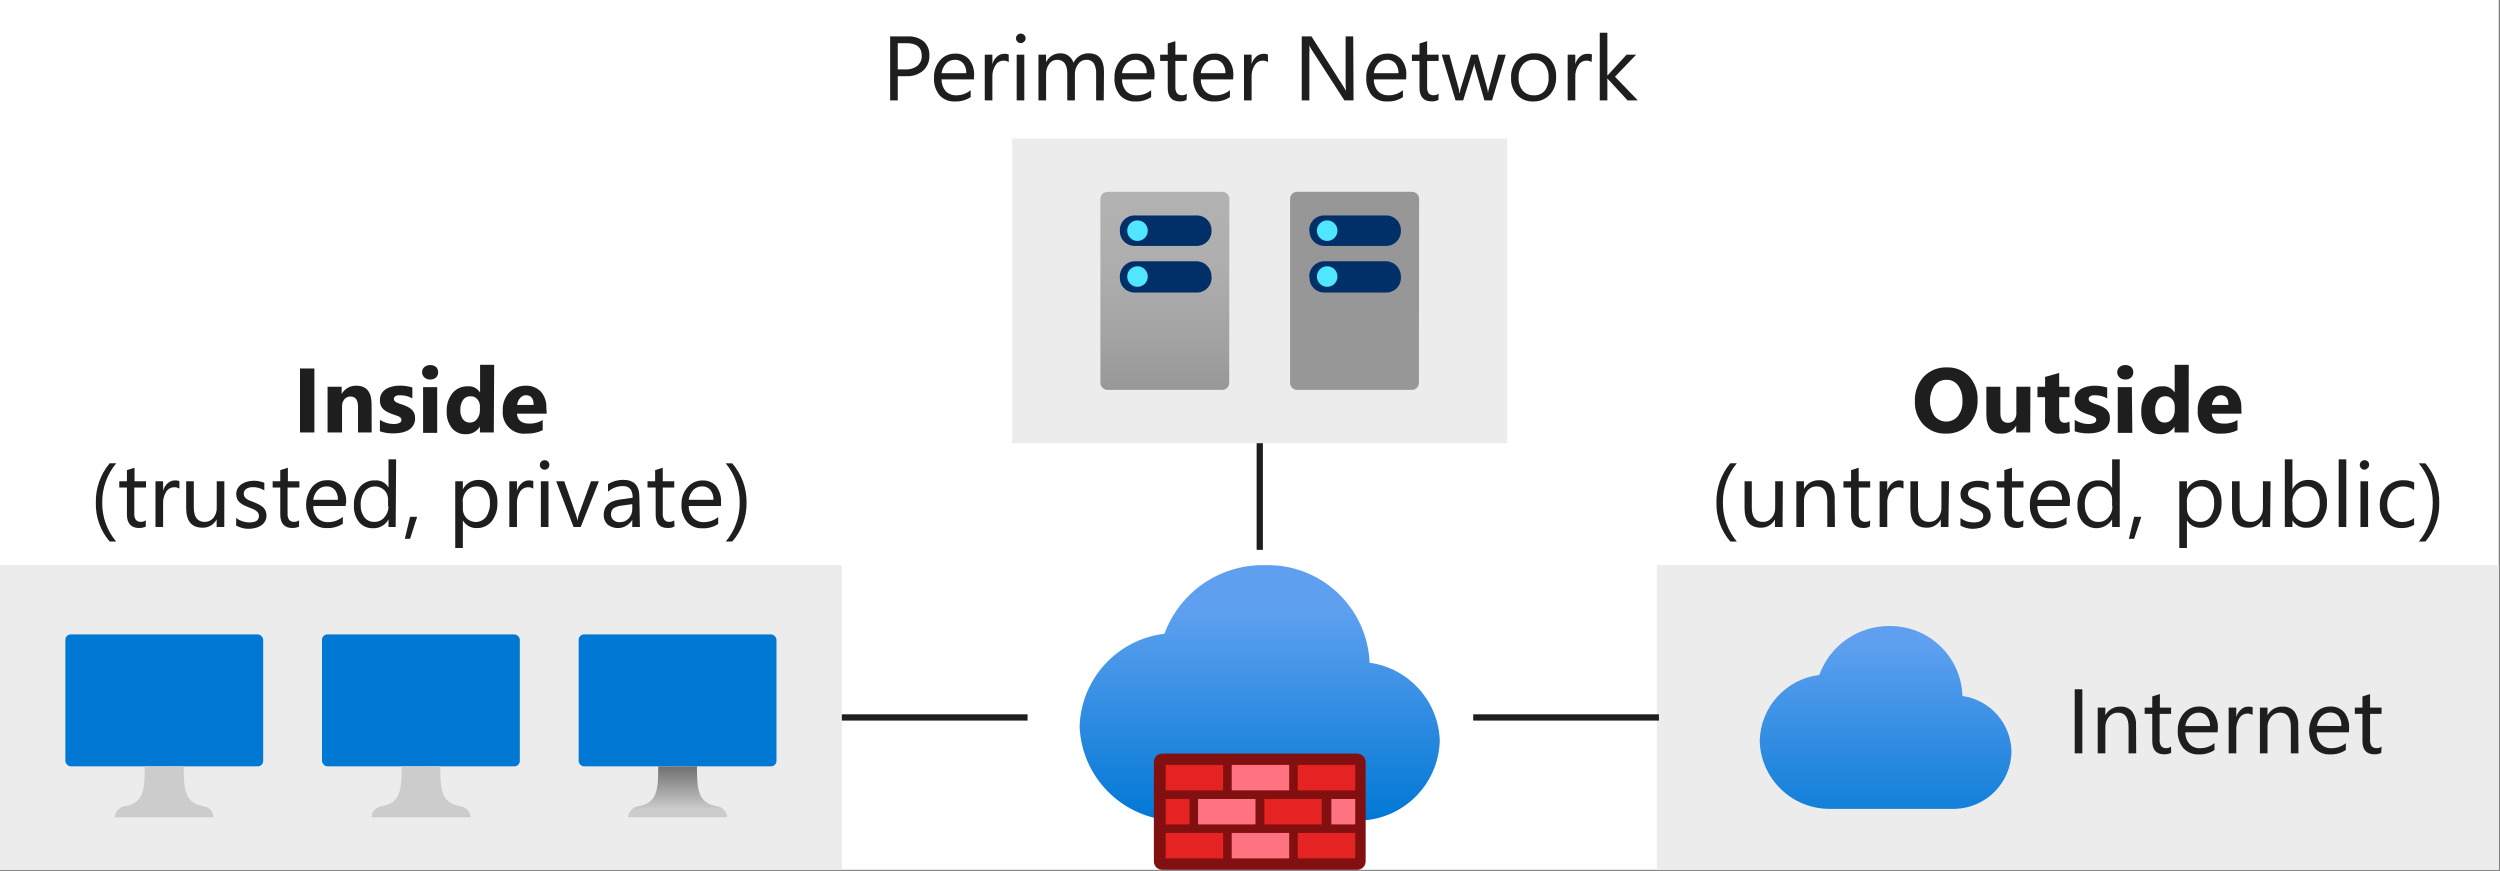 <?xml version="1.0" encoding="UTF-8"?>
<svg width="399px" height="139px" viewBox="0 0 399 139" version="1.1" xmlns="http://www.w3.org/2000/svg" xmlns:xlink="http://www.w3.org/1999/xlink">
    <rect x="0" y="0" width="399" height="139" fill="#808080" stroke="none"/>
    <!-- Generator: Sketch 51.2 (57519) - http://www.bohemiancoding.com/sketch -->
    <title>4-network-security-zones</title>
    <desc>Created with Sketch.</desc>
    <defs>
        <linearGradient x1="50.021%" y1="100.007%" x2="50.021%" y2="-0.01%" id="linearGradient-1">
            <stop stop-color="#0078D4" offset="0%"></stop>
            <stop stop-color="#5EA0EF" offset="82%"></stop>
        </linearGradient>
        <linearGradient x1="49.981%" y1="2589.376%" x2="49.981%" y2="2689.319%" id="linearGradient-2">
            <stop stop-color="#0078D4" offset="0%"></stop>
            <stop stop-color="#5EA0EF" offset="82%"></stop>
        </linearGradient>
        <linearGradient x1="50%" y1="100.15%" x2="50%" y2="2.12737346e-13%" id="linearGradient-3">
            <stop stop-color="#CCCCCC" offset="15%"></stop>
            <stop stop-color="#707070" offset="100%"></stop>
        </linearGradient>
        <linearGradient x1="49.923%" y1="6354.341%" x2="49.923%" y2="6454.491%" id="linearGradient-4">
            <stop stop-color="#CCCCCC" offset="15%"></stop>
            <stop stop-color="#707070" offset="100%"></stop>
        </linearGradient>
        <linearGradient x1="50.019%" y1="2589.376%" x2="50.019%" y2="2689.319%" id="linearGradient-5">
            <stop stop-color="#0078D4" offset="0%"></stop>
            <stop stop-color="#5EA0EF" offset="82%"></stop>
        </linearGradient>
        <linearGradient x1="50.231%" y1="6354.341%" x2="50.231%" y2="6454.491%" id="linearGradient-6">
            <stop stop-color="#CCCCCC" offset="15%"></stop>
            <stop stop-color="#707070" offset="100%"></stop>
        </linearGradient>
        <linearGradient x1="50.03%" y1="0.008%" x2="50.03%" y2="99.992%" id="linearGradient-7">
            <stop stop-color="#B3B2B3" offset="0%"></stop>
            <stop stop-color="#AFAEAF" offset="38%"></stop>
            <stop stop-color="#A2A2A2" offset="76%"></stop>
            <stop stop-color="#979797" offset="100%"></stop>
        </linearGradient>
        <linearGradient x1="50%" y1="2238.002%" x2="50%" y2="2138.023%" id="linearGradient-8">
            <stop stop-color="#B3B2B3" offset="0%"></stop>
            <stop stop-color="#AFAEAF" offset="38%"></stop>
            <stop stop-color="#A2A2A2" offset="76%"></stop>
            <stop stop-color="#979797" offset="100%"></stop>
        </linearGradient>
        <linearGradient x1="50.045%" y1="-15.745%" x2="50.045%" y2="121.785%" id="linearGradient-9">
            <stop stop-color="#5EA0EF" offset="18%"></stop>
            <stop stop-color="#0078D4" offset="100%"></stop>
        </linearGradient>
    </defs>
    <g id="Page-1" stroke="none" stroke-width="1" fill="none" fill-rule="evenodd">
        <g id="4-network-security-zones">
            <g id="Shapes">
                <rect id="Rectangle-path" fill="#FFFFFF" fill-rule="nonzero" x="0" y="0" width="398.796" height="138.821"></rect>
                <g id="Group" transform="translate(160.486, 21.884)" fill-rule="nonzero">
                    <rect id="Rectangle-path" fill="#FFFFFF" x="1.058" y="0.219" width="79.027" height="48.632"></rect>
                    <rect id="Rectangle-path" fill="#3C3C41" opacity="0.1" x="1.058" y="0.219" width="79.027" height="48.632"></rect>
                </g>
                <g id="Group" transform="translate(171.429, 89.97)" fill-rule="nonzero">
                    <path d="M58.359,28.207 C58.14,21.9 53.413,16.665 47.161,15.805 C46.786,6.896 39.308,-0.05 30.395,0.231 C23.282,0.102 16.869,4.494 14.419,11.173 C6.861,12.084 1.103,18.384 0.875,25.994 C1.231,34.577 8.435,41.271 17.021,40.997 L44.657,40.997 C44.891,41.009 45.127,41.009 45.362,40.997 C52.436,40.94 58.188,35.279 58.359,28.207 Z" id="Shape" fill="url(#linearGradient-1)"></path>
                    <path d="M46.529,31.611 C46.503,30.885 45.906,30.31 45.179,30.31 L14.067,30.31 C13.34,30.303 12.743,30.884 12.729,31.611 L12.729,47.538 C12.743,48.267 13.338,48.851 14.067,48.851 L45.179,48.851 C45.911,48.851 46.509,48.269 46.529,47.538 L46.529,31.611 Z" id="Shape" fill="#821010"></path>
                    <rect id="Rectangle-path" fill="#E62323" x="14.614" y="32.109" width="9.167" height="4.061"></rect>
                    <rect id="Rectangle-path" fill="#FF7381" x="25.155" y="32.109" width="9.167" height="4.061"></rect>
                    <rect id="Rectangle-path" fill="#E62323" x="35.696" y="32.109" width="9.167" height="4.061"></rect>
                    <rect id="Rectangle-path" fill="#E62323" x="14.614" y="37.544" width="3.805" height="4.061"></rect>
                    <rect id="Rectangle-path" fill="#FF7381" x="41.058" y="37.544" width="3.805" height="4.061"></rect>
                    <rect id="Rectangle-path" fill="#FF7381" x="19.781" y="37.544" width="9.167" height="4.061"></rect>
                    <rect id="Rectangle-path" fill="#E62323" x="30.359" y="37.544" width="9.167" height="4.061"></rect>
                    <rect id="Rectangle-path" fill="#E62323" x="14.614" y="42.967" width="9.167" height="4.061"></rect>
                    <rect id="Rectangle-path" fill="#FF7381" x="25.155" y="42.967" width="9.167" height="4.061"></rect>
                    <rect id="Rectangle-path" fill="#E62323" x="35.696" y="42.967" width="9.167" height="4.061"></rect>
                </g>
                <g id="Group" transform="translate(0, 89.97)" fill-rule="nonzero">
                    <rect id="Rectangle-path" fill="#FFFFFF" x="0" y="0.219" width="134.359" height="48.632"></rect>
                    <rect id="Rectangle-path" fill="#3C3C41" opacity="0.1" x="0" y="0.219" width="134.359" height="48.632"></rect>
                </g>
                <g id="Group" transform="translate(9.726, 100.912)" fill-rule="nonzero">
                    <g transform="translate(81.459, 0)">
                        <rect id="Rectangle-path" fill="url(#linearGradient-2)" x="1.167" y="0.34" width="31.574" height="21.058" rx="0.87"></rect>
                        <path d="M23.295,27.769 C20.17,27.283 20.049,25.021 20.049,21.398 L13.872,21.398 C13.872,25.046 13.751,27.283 10.626,27.769 C9.759,27.915 9.108,28.642 9.058,29.52 L24.863,29.52 C24.813,28.642 24.162,27.915 23.295,27.769 Z" id="Shape" fill="url(#linearGradient-3)"></path>
                    </g>
                    <g transform="translate(41.337, 0)">
                        <rect id="Rectangle-path" fill="url(#linearGradient-2)" x="0.328" y="0.34" width="31.574" height="21.058" rx="0.87"></rect>
                        <path d="M22.456,27.769 C19.331,27.283 19.21,25.021 19.21,21.398 L13.033,21.398 C13.033,25.046 12.924,27.283 9.787,27.769 C8.922,27.916 8.276,28.644 8.231,29.52 L24.036,29.52 C23.985,28.638 23.328,27.91 22.456,27.769 Z" id="Shape" fill="url(#linearGradient-4)"></path>
                    </g>
                    <g>
                        <rect id="Rectangle-path" fill="url(#linearGradient-5)" x="0.705" y="0.34" width="31.574" height="21.058" rx="0.87"></rect>
                        <path d="M22.833,27.769 C19.708,27.283 19.599,25.021 19.599,21.398 L13.374,21.398 C13.374,25.046 13.264,27.283 10.14,27.769 C9.27,27.911 8.617,28.64 8.571,29.52 L24.377,29.52 C24.334,28.647 23.693,27.921 22.833,27.769 Z" id="Shape" fill="url(#linearGradient-6)"></path>
                    </g>
                </g>
                <g id="Group" transform="translate(263.83, 89.97)" fill-rule="nonzero">
                    <rect id="Rectangle-path" fill="#FFFFFF" x="0.608" y="0.219" width="134.359" height="48.632"></rect>
                    <rect id="Rectangle-path" fill="#3C3C41" opacity="0.1" x="0.608" y="0.219" width="134.359" height="48.632"></rect>
                </g>
                <g id="Group" transform="translate(175.076, 30.395)" fill-rule="nonzero">
                    <g>
                        <path d="M21.106,30.76 C21.088,31.063 20.949,31.347 20.721,31.547 C20.493,31.748 20.194,31.85 19.891,31.83 L1.763,31.83 C1.46,31.85 1.161,31.748 0.933,31.547 C0.705,31.347 0.566,31.063 0.547,30.76 L0.547,1.289 C0.566,0.985 0.705,0.702 0.933,0.501 C1.161,0.3 1.46,0.199 1.763,0.219 L19.915,0.219 C20.218,0.199 20.517,0.3 20.745,0.501 C20.973,0.702 21.112,0.985 21.131,1.289 L21.106,30.76 Z" id="Shape" fill="url(#linearGradient-7)"></path>
                        <path d="M3.647,13.739 C3.641,12.485 4.589,11.432 5.836,11.307 L16.085,11.307 C17.337,11.426 18.291,12.481 18.286,13.739 C18.405,15.027 17.459,16.17 16.17,16.292 L5.836,16.292 C4.565,16.213 3.592,15.132 3.647,13.86 L3.647,13.739 Z" id="Shape" fill="#003067"></path>
                        <path d="M3.647,6.419 C3.599,5.15 4.568,4.072 5.836,3.988 L16.085,3.988 C17.357,4.066 18.334,5.146 18.286,6.419 C18.328,7.691 17.354,8.767 16.085,8.851 L5.836,8.851 C4.568,8.766 3.599,7.689 3.647,6.419 Z" id="Shape" fill="#003067"></path>
                        <circle id="Oval" fill="#50E6FF" cx="6.468" cy="6.419" r="1.641"></circle>
                        <circle id="Oval" fill="#50E6FF" cx="6.468" cy="13.739" r="1.641"></circle>
                    </g>
                    <g transform="translate(30.395, 0)">
                        <path d="M20.985,30.76 C20.969,31.064 20.831,31.35 20.603,31.551 C20.374,31.753 20.073,31.853 19.769,31.83 L1.641,31.83 C1.337,31.853 1.037,31.753 0.808,31.551 C0.579,31.35 0.441,31.064 0.426,30.76 L0.426,1.289 C0.441,0.984 0.579,0.699 0.808,0.497 C1.037,0.296 1.337,0.195 1.641,0.219 L19.805,0.219 C20.11,0.195 20.41,0.296 20.639,0.497 C20.868,0.699 21.006,0.984 21.021,1.289 L20.985,30.76 Z" id="Shape" fill="url(#linearGradient-8)"></path>
                        <path d="M3.477,13.739 C3.472,12.481 4.426,11.426 5.678,11.307 L15.927,11.307 C17.174,11.432 18.122,12.485 18.116,13.739 C18.235,15.027 17.289,16.17 16,16.292 L5.714,16.292 C4.444,16.213 3.47,15.132 3.526,13.86 L3.477,13.739 Z" id="Shape" fill="#003067"></path>
                        <path d="M3.477,6.419 C3.435,5.148 4.409,4.072 5.678,3.988 L15.927,3.988 C17.194,4.072 18.164,5.15 18.116,6.419 C18.158,7.686 17.191,8.76 15.927,8.851 L5.714,8.851 C4.45,8.76 3.483,7.686 3.526,6.419 L3.477,6.419 Z" id="Shape" fill="#003067"></path>
                        <circle id="Oval" fill="#50E6FF" cx="6.347" cy="6.419" r="1.641"></circle>
                        <circle id="Oval" fill="#50E6FF" cx="6.347" cy="13.739" r="1.641"></circle>
                    </g>
                </g>
                <path d="M321.033,119.939 C320.948,115.465 317.633,111.713 313.204,111.076 C313.005,104.791 307.807,99.826 301.52,99.915 C296.523,99.896 292.055,103.021 290.359,107.72 C284.988,108.387 280.931,112.911 280.851,118.322 C281.056,124.399 286.091,129.19 292.17,129.094 L312,129.094 C316.984,128.97 320.976,124.924 321.033,119.939 Z" id="Shape" fill="url(#linearGradient-9)" fill-rule="nonzero"></path>
                <path d="M164,114.505 L134.359,114.505" id="Shape" stroke="#1E1E1E"></path>
                <path d="M264.766,114.505 L235.125,114.505" id="Shape" stroke="#1E1E1E"></path>
                <path d="M201.058,87.757 L201.058,70.736" id="Shape" stroke="#1E1E1E"></path>
            </g>
            <g id="Text" transform="translate(14.59, 4.863)" fill="#1E1E1E" fill-rule="nonzero">
                <g id="Group" transform="translate(316.109, 104.559)">
                    <polygon id="Shape" points="1.641 10.809 0.426 10.809 0.426 0.584 1.641 0.584"></polygon>
                    <path d="M10.237,10.809 L9.021,10.809 L9.021,6.638 C9.021,5.094 8.462,4.316 7.331,4.316 C6.771,4.302 6.236,4.549 5.884,4.985 C5.495,5.446 5.292,6.035 5.313,6.638 L5.313,10.809 L4.097,10.809 L4.097,3.514 L5.313,3.514 L5.313,4.729 C5.791,3.841 6.737,3.306 7.745,3.356 C8.439,3.312 9.114,3.595 9.568,4.122 C10.036,4.77 10.263,5.561 10.213,6.359 L10.237,10.809 Z" id="Shape"></path>
                    <path d="M15.805,10.736 C15.465,10.899 15.089,10.978 14.711,10.967 C13.435,10.967 12.802,10.249 12.802,8.827 L12.802,4.511 L11.587,4.511 L11.587,3.514 L12.802,3.514 L12.802,1.726 L14.018,1.35 L14.018,3.514 L15.805,3.514 L15.805,4.511 L13.982,4.511 L13.982,8.62 C13.952,8.985 14.037,9.351 14.225,9.666 C14.438,9.891 14.742,10.007 15.052,9.982 C15.324,9.979 15.588,9.89 15.805,9.726 L15.805,10.736 Z" id="Shape"></path>
                    <path d="M23.234,7.453 L18.091,7.453 C18.059,8.138 18.295,8.81 18.748,9.325 C19.198,9.79 19.829,10.034 20.474,9.994 C21.3,9.993 22.099,9.705 22.736,9.179 L22.736,10.274 C21.986,10.776 21.095,11.023 20.195,10.979 C19.276,11.023 18.386,10.658 17.763,9.982 C17.128,9.193 16.811,8.196 16.875,7.185 C16.836,6.171 17.184,5.181 17.848,4.413 C18.455,3.707 19.349,3.314 20.28,3.343 C21.12,3.295 21.936,3.635 22.492,4.267 C23.05,5.002 23.326,5.912 23.271,6.833 L23.234,7.453 Z M22.018,6.456 C22.043,5.893 21.871,5.338 21.532,4.888 C21.198,4.501 20.705,4.29 20.195,4.316 C19.666,4.311 19.159,4.527 18.796,4.912 C18.392,5.333 18.14,5.876 18.079,6.456 L22.018,6.456 Z" id="Shape"></path>
                    <path d="M28.815,4.693 C28.552,4.521 28.24,4.44 27.927,4.462 C27.43,4.48 26.974,4.744 26.711,5.167 C26.351,5.741 26.177,6.412 26.213,7.088 L26.213,10.809 L24.997,10.809 L24.997,3.514 L26.213,3.514 L26.213,5.009 C26.346,4.539 26.612,4.116 26.979,3.793 C27.292,3.511 27.7,3.355 28.122,3.356 C28.36,3.348 28.599,3.381 28.827,3.453 L28.815,4.693 Z" id="Shape"></path>
                    <path d="M36.134,10.809 L34.918,10.809 L34.918,6.638 C34.918,5.094 34.347,4.316 33.216,4.316 C32.657,4.305 32.123,4.552 31.769,4.985 C31.38,5.446 31.176,6.035 31.198,6.638 L31.198,10.809 L29.982,10.809 L29.982,3.514 L31.198,3.514 L31.198,4.729 C31.677,3.843 32.622,3.309 33.629,3.356 C34.327,3.312 35.005,3.595 35.465,4.122 C35.928,4.772 36.151,5.562 36.097,6.359 L36.134,10.809 Z" id="Shape"></path>
                    <path d="M44.195,7.453 L39.052,7.453 C39.02,8.138 39.255,8.81 39.708,9.325 C40.155,9.786 40.781,10.03 41.422,9.994 C42.252,9.994 43.056,9.706 43.696,9.179 L43.696,10.274 C42.947,10.776 42.056,11.023 41.155,10.979 C40.237,11.023 39.346,10.658 38.723,9.982 C37.513,8.314 37.543,6.049 38.796,4.413 C39.405,3.71 40.298,3.317 41.228,3.343 C42.068,3.295 42.885,3.635 43.441,4.267 C43.999,5.002 44.275,5.912 44.219,6.833 L44.195,7.453 Z M42.979,6.456 C43.027,5.892 42.876,5.328 42.553,4.863 C42.217,4.479 41.725,4.269 41.216,4.292 C40.684,4.289 40.174,4.505 39.805,4.888 C39.41,5.313 39.162,5.854 39.1,6.432 L42.979,6.456 Z" id="Shape"></path>
                    <path d="M49.35,10.736 C49.009,10.899 48.633,10.978 48.255,10.967 C46.979,10.967 46.347,10.249 46.347,8.827 L46.347,4.511 L45.131,4.511 L45.131,3.514 L46.347,3.514 L46.347,1.726 L47.562,1.35 L47.562,3.514 L49.398,3.514 L49.398,4.511 L47.562,4.511 L47.562,8.62 C47.533,8.985 47.618,9.351 47.805,9.666 C48.019,9.891 48.323,10.007 48.632,9.982 C48.907,9.985 49.176,9.9 49.398,9.739 L49.35,10.736 Z" id="Shape"></path>
                </g>
                <g id="Group" transform="translate(126.444, 0)">
                    <path d="M2.249,7.295 L2.249,11.161 L1.033,11.161 L1.033,0.948 L3.842,0.948 C4.757,0.893 5.661,1.174 6.383,1.739 C7.003,2.318 7.337,3.14 7.295,3.988 C7.336,4.908 6.967,5.799 6.286,6.419 C5.549,7.035 4.606,7.347 3.647,7.295 L2.249,7.295 Z M2.249,2.03 L2.249,6.213 L3.465,6.213 C4.144,6.261 4.818,6.063 5.362,5.653 C5.835,5.257 6.1,4.665 6.079,4.049 C6.079,2.699 5.277,2.03 3.647,2.03 L2.249,2.03 Z" id="Shape"></path>
                    <path d="M14.395,7.805 L9.24,7.805 C9.22,8.493 9.453,9.164 9.897,9.69 C10.353,10.143 10.981,10.382 11.623,10.347 C12.449,10.347 13.249,10.059 13.884,9.532 L13.884,10.638 C13.132,11.132 12.242,11.375 11.343,11.331 C10.425,11.379 9.532,11.014 8.912,10.334 C8.283,9.543 7.971,8.546 8.036,7.538 C7.993,6.526 8.336,5.534 8.997,4.766 C9.605,4.061 10.498,3.668 11.429,3.696 C12.269,3.645 13.086,3.986 13.641,4.62 C14.205,5.357 14.486,6.271 14.432,7.198 L14.395,7.805 Z M13.179,6.821 C13.217,6.252 13.044,5.689 12.693,5.24 C12.357,4.858 11.864,4.652 11.356,4.681 C10.829,4.673 10.322,4.884 9.957,5.264 C9.558,5.693 9.306,6.238 9.24,6.821 L13.179,6.821 Z" id="Shape"></path>
                    <path d="M19.964,5.046 C19.701,4.874 19.389,4.792 19.076,4.815 C18.577,4.826 18.118,5.092 17.86,5.52 C17.491,6.09 17.312,6.763 17.35,7.441 L17.35,11.161 L16.134,11.161 L16.134,3.866 L17.35,3.866 L17.35,5.374 C17.473,4.902 17.736,4.479 18.103,4.158 C18.422,3.876 18.833,3.72 19.258,3.72 C19.494,3.709 19.73,3.746 19.951,3.83 L19.964,5.046 Z" id="Shape"></path>
                    <path d="M21.884,2.018 C21.461,2.018 21.119,1.675 21.119,1.252 C21.115,1.049 21.199,0.854 21.35,0.717 C21.489,0.573 21.683,0.493 21.884,0.498 C22.085,0.495 22.279,0.574 22.419,0.717 C22.57,0.854 22.654,1.049 22.65,1.252 C22.658,1.456 22.573,1.653 22.419,1.787 C22.283,1.938 22.088,2.022 21.884,2.018 Z M22.444,11.161 L21.228,11.161 L21.228,3.866 L22.444,3.866 L22.444,11.161 Z" id="Shape"></path>
                    <path d="M35.125,11.161 L33.909,11.161 L33.909,6.967 C33.957,6.359 33.826,5.75 33.532,5.216 C33.24,4.848 32.785,4.647 32.316,4.681 C31.805,4.684 31.327,4.939 31.04,5.362 C30.682,5.833 30.498,6.412 30.517,7.003 L30.517,11.161 L29.301,11.161 L29.301,6.833 C29.301,5.398 28.742,4.681 27.635,4.681 C27.15,4.687 26.697,4.927 26.419,5.325 C26.07,5.813 25.894,6.404 25.921,7.003 L25.921,11.161 L24.705,11.161 L24.705,3.866 L25.921,3.866 L25.921,5.082 C26.327,4.178 27.241,3.61 28.231,3.647 C28.699,3.637 29.156,3.782 29.532,4.061 C29.894,4.337 30.162,4.72 30.298,5.155 C30.732,4.21 31.69,3.616 32.729,3.647 C34.334,3.647 35.161,4.632 35.161,6.614 L35.125,11.161 Z" id="Shape"></path>
                    <path d="M43.198,7.805 L38.043,7.805 C38.022,8.493 38.256,9.164 38.699,9.69 C39.156,10.143 39.783,10.382 40.426,10.347 C41.251,10.347 42.051,10.059 42.687,9.532 L42.687,10.638 C41.935,11.132 41.045,11.375 40.146,11.331 C39.227,11.379 38.335,11.014 37.714,10.334 C37.086,9.543 36.774,8.546 36.839,7.538 C36.795,6.526 37.139,5.534 37.799,4.766 C38.407,4.061 39.301,3.668 40.231,3.696 C41.072,3.645 41.889,3.986 42.444,4.62 C43.008,5.357 43.288,6.271 43.234,7.198 L43.198,7.805 Z M41.982,6.821 C42.019,6.252 41.846,5.689 41.495,5.24 C41.159,4.858 40.666,4.652 40.158,4.681 C39.631,4.673 39.125,4.884 38.76,5.264 C38.36,5.693 38.109,6.238 38.043,6.821 L41.982,6.821 Z" id="Shape"></path>
                    <path d="M48.34,11.088 C48.006,11.259 47.633,11.338 47.258,11.319 C45.982,11.319 45.337,10.602 45.337,9.179 L45.337,4.863 L44.122,4.863 L44.122,3.866 L45.337,3.866 L45.337,2.079 L46.553,1.702 L46.553,3.866 L48.389,3.866 L48.389,4.863 L46.553,4.863 L46.553,8.973 C46.52,9.34 46.61,9.708 46.809,10.018 C47.019,10.248 47.325,10.366 47.635,10.334 C47.907,10.34 48.172,10.254 48.389,10.091 L48.34,11.088 Z" id="Shape"></path>
                    <path d="M55.769,7.805 L50.614,7.805 C50.594,8.493 50.827,9.164 51.271,9.69 C51.728,10.142 52.355,10.38 52.997,10.347 C53.823,10.349 54.624,10.061 55.258,9.532 L55.258,10.638 C54.507,11.135 53.617,11.377 52.717,11.331 C51.798,11.379 50.906,11.014 50.286,10.334 C49.657,9.543 49.345,8.546 49.41,7.538 C49.367,6.526 49.71,5.534 50.371,4.766 C50.979,4.061 51.872,3.668 52.802,3.696 C53.644,3.642 54.462,3.983 55.015,4.62 C55.579,5.357 55.86,6.271 55.805,7.198 L55.769,7.805 Z M54.553,6.821 C54.577,6.252 54.401,5.692 54.055,5.24 C53.723,4.86 53.234,4.653 52.729,4.681 C52.199,4.671 51.688,4.882 51.319,5.264 C50.92,5.693 50.668,6.238 50.602,6.821 L54.553,6.821 Z" id="Shape"></path>
                    <path d="M61.337,5.046 C61.075,4.874 60.763,4.792 60.45,4.815 C59.951,4.826 59.492,5.092 59.234,5.52 C58.865,6.09 58.686,6.763 58.723,7.441 L58.723,11.161 L57.508,11.161 L57.508,3.866 L58.723,3.866 L58.723,5.374 C58.847,4.902 59.11,4.479 59.477,4.158 C59.797,3.878 60.207,3.722 60.632,3.72 C60.868,3.709 61.104,3.746 61.325,3.83 L61.337,5.046 Z" id="Shape"></path>
                    <path d="M74.991,11.161 L73.532,11.161 L68.267,3.015 C68.134,2.813 68.024,2.597 67.939,2.371 C67.968,2.84 67.968,3.311 67.939,3.781 L67.939,11.161 L66.723,11.161 L66.723,0.948 L68.28,0.948 L73.386,8.96 C73.536,9.18 73.674,9.407 73.799,9.641 C73.739,9.141 73.715,8.637 73.726,8.134 L73.726,0.948 L74.942,0.948 L74.991,11.161 Z" id="Shape"></path>
                    <path d="M83.38,7.805 L78.225,7.805 C78.205,8.493 78.438,9.164 78.881,9.69 C79.339,10.142 79.966,10.38 80.608,10.347 C81.434,10.349 82.235,10.061 82.869,9.532 L82.869,10.638 C82.118,11.135 81.228,11.377 80.328,11.331 C79.409,11.379 78.517,11.014 77.897,10.334 C77.268,9.543 76.956,8.546 77.021,7.538 C76.978,6.526 77.321,5.534 77.982,4.766 C78.59,4.061 79.483,3.668 80.413,3.696 C81.258,3.645 82.078,3.986 82.638,4.62 C83.198,5.358 83.474,6.273 83.416,7.198 L83.38,7.805 Z M82.164,6.821 C82.188,6.252 82.012,5.692 81.666,5.24 C81.333,4.86 80.845,4.653 80.34,4.681 C79.81,4.671 79.299,4.882 78.93,5.264 C78.534,5.694 78.287,6.24 78.225,6.821 L82.164,6.821 Z" id="Shape"></path>
                    <path d="M88.535,11.088 C88.196,11.258 87.819,11.337 87.441,11.319 C86.225,11.319 85.52,10.602 85.52,9.179 L85.52,4.863 L84.304,4.863 L84.304,3.866 L85.52,3.866 L85.52,2.079 L86.736,1.702 L86.736,3.866 L88.571,3.866 L88.571,4.863 L86.736,4.863 L86.736,8.973 C86.7,9.338 86.785,9.706 86.979,10.018 C87.191,10.245 87.496,10.362 87.805,10.334 C88.08,10.338 88.349,10.253 88.571,10.091 L88.535,11.088 Z" id="Shape"></path>
                    <path d="M99.283,3.866 L97.094,11.161 L95.878,11.161 L94.383,5.933 C94.321,5.715 94.28,5.491 94.261,5.264 C94.238,5.488 94.189,5.708 94.116,5.921 L92.486,11.161 L91.271,11.161 L89.07,3.866 L90.286,3.866 L91.793,9.35 C91.845,9.565 91.877,9.785 91.891,10.006 L91.951,10.006 C91.964,9.779 92.005,9.554 92.073,9.337 L93.763,3.866 L94.833,3.866 L96.353,9.362 C96.402,9.578 96.435,9.797 96.45,10.018 C96.467,9.796 96.508,9.576 96.571,9.362 L98.055,3.866 L99.283,3.866 Z" id="Shape"></path>
                    <path d="M103.684,11.331 C102.718,11.378 101.778,11.006 101.106,10.31 C100.437,9.57 100.088,8.595 100.134,7.599 C100.071,6.546 100.435,5.512 101.143,4.729 C101.857,4.007 102.839,3.615 103.854,3.647 C104.809,3.595 105.74,3.958 106.407,4.644 C107.052,5.429 107.378,6.427 107.319,7.441 C107.366,8.465 107.013,9.468 106.334,10.237 C105.648,10.965 104.683,11.363 103.684,11.331 Z M103.769,4.681 C103.09,4.647 102.435,4.93 101.994,5.447 C101.528,6.045 101.295,6.793 101.337,7.55 C101.294,8.293 101.528,9.025 101.994,9.605 C102.445,10.105 103.096,10.378 103.769,10.347 C104.431,10.387 105.073,10.118 105.508,9.617 C105.952,9.014 106.168,8.273 106.116,7.526 C106.169,6.775 105.953,6.029 105.508,5.422 C105.078,4.914 104.433,4.639 103.769,4.681 Z" id="Shape"></path>
                    <path d="M112.985,5.046 C112.726,4.874 112.419,4.793 112.109,4.815 C111.611,4.828 111.153,5.094 110.894,5.52 C110.524,6.09 110.346,6.763 110.383,7.441 L110.383,11.161 L109.167,11.161 L109.167,3.866 L110.383,3.866 L110.383,5.374 C110.507,4.902 110.769,4.479 111.137,4.158 C111.472,3.864 111.907,3.707 112.353,3.72 C112.589,3.709 112.825,3.746 113.046,3.83 L112.985,5.046 Z" id="Shape"></path>
                    <polygon id="Shape" points="120.365 11.161 118.723 11.161 115.502 7.66 115.502 7.66 115.502 11.161 114.286 11.161 114.286 0.365 115.502 0.365 115.502 7.21 115.502 7.21 118.565 3.866 120.097 3.866 116.717 7.38"></polygon>
                </g>
                <g id="Group" transform="translate(32.827, 52.28)">
                    <polygon id="Shape" points="2.76 11.878 0.462 11.878 0.462 1.666 2.76 1.666"></polygon>
                    <path d="M11.903,11.878 L9.726,11.878 L9.726,7.83 C9.726,6.699 9.325,6.14 8.511,6.14 C8.141,6.132 7.787,6.293 7.55,6.578 C7.29,6.9 7.156,7.306 7.173,7.72 L7.173,11.878 L4.863,11.878 L4.863,4.584 L7.112,4.584 L7.112,5.739 C7.585,4.893 8.49,4.381 9.459,4.413 C11.076,4.413 11.891,5.41 11.891,7.416 L11.903,11.878 Z" id="Shape"></path>
                    <path d="M13.216,11.696 L13.216,9.872 C13.563,10.083 13.934,10.251 14.322,10.371 C14.661,10.474 15.013,10.527 15.368,10.529 C15.688,10.544 16.007,10.49 16.304,10.371 C16.514,10.295 16.655,10.096 16.657,9.872 C16.655,9.734 16.598,9.603 16.498,9.508 C16.377,9.407 16.242,9.325 16.097,9.264 C15.918,9.19 15.736,9.125 15.55,9.07 L14.991,8.875 C14.727,8.773 14.471,8.651 14.225,8.511 C14.018,8.399 13.833,8.25 13.678,8.073 C13.524,7.907 13.404,7.713 13.325,7.502 C13.248,7.25 13.211,6.987 13.216,6.723 C13.203,6.353 13.296,5.986 13.483,5.666 C13.656,5.373 13.899,5.127 14.188,4.948 C14.502,4.752 14.848,4.612 15.21,4.535 C15.608,4.439 16.016,4.394 16.426,4.401 C16.755,4.401 17.084,4.426 17.41,4.474 C17.743,4.524 18.072,4.597 18.395,4.693 L18.395,6.444 C18.11,6.277 17.803,6.151 17.483,6.067 C17.17,5.985 16.847,5.944 16.523,5.945 C16.385,5.932 16.247,5.932 16.109,5.945 C15.987,5.965 15.869,6.002 15.757,6.055 C15.665,6.1 15.586,6.166 15.526,6.249 C15.469,6.327 15.439,6.421 15.441,6.517 C15.436,6.642 15.48,6.764 15.562,6.857 C15.658,6.961 15.774,7.044 15.903,7.1 C16.052,7.177 16.206,7.242 16.365,7.295 L16.863,7.453 C17.144,7.549 17.416,7.667 17.678,7.805 C17.904,7.917 18.112,8.06 18.298,8.231 C18.467,8.399 18.603,8.597 18.699,8.815 C18.791,9.072 18.836,9.344 18.833,9.617 C18.849,10.005 18.752,10.39 18.553,10.723 C18.368,11.029 18.114,11.287 17.812,11.477 C17.475,11.672 17.11,11.811 16.729,11.891 C16.33,11.976 15.922,12.021 15.514,12.024 C14.734,12.052 13.956,11.941 13.216,11.696 Z" id="Shape"></path>
                    <path d="M21.252,3.429 C20.91,3.443 20.575,3.326 20.316,3.1 C20.081,2.885 19.948,2.58 19.951,2.261 C19.945,1.945 20.078,1.643 20.316,1.435 C20.579,1.218 20.912,1.105 21.252,1.119 C21.592,1.108 21.925,1.22 22.188,1.435 C22.629,1.903 22.629,2.632 22.188,3.1 C21.929,3.325 21.595,3.442 21.252,3.429 Z M22.359,11.939 L20.109,11.939 L20.109,4.644 L22.359,4.644 L22.359,11.939 Z" id="Shape"></path>
                    <path d="M31.392,11.878 L29.179,11.878 L29.179,10.942 C28.701,11.727 27.836,12.191 26.918,12.158 C26.076,12.192 25.265,11.838 24.717,11.198 C24.118,10.43 23.819,9.47 23.878,8.498 C23.825,7.45 24.153,6.418 24.802,5.593 C25.4,4.873 26.299,4.473 27.234,4.511 C28.031,4.435 28.8,4.828 29.204,5.52 L29.204,1.082 L31.453,1.082 L31.392,11.878 Z M29.179,8.34 L29.179,7.781 C29.206,7.337 29.057,6.901 28.766,6.565 C28.499,6.256 28.105,6.086 27.696,6.103 C27.216,6.069 26.754,6.291 26.48,6.687 C26.172,7.168 26.023,7.734 26.055,8.304 C26.019,8.827 26.165,9.347 26.468,9.775 C26.732,10.123 27.15,10.319 27.587,10.298 C28.026,10.307 28.442,10.103 28.705,9.751 C29.019,9.348 29.186,8.851 29.179,8.34 Z" id="Shape"></path>
                    <path d="M39.842,8.875 L35.088,8.875 C35.161,9.933 35.83,10.468 37.082,10.468 C37.827,10.482 38.561,10.283 39.198,9.897 L39.198,11.514 C38.381,11.911 37.479,12.099 36.571,12.061 C35.555,12.172 34.542,11.819 33.815,11.099 C33.089,10.379 32.725,9.37 32.827,8.353 C32.77,7.288 33.152,6.246 33.884,5.471 C34.565,4.777 35.502,4.394 36.474,4.413 C37.383,4.368 38.268,4.713 38.906,5.362 C39.516,6.073 39.83,6.991 39.781,7.927 L39.842,8.875 Z M37.751,7.489 C37.751,6.444 37.325,5.933 36.535,5.933 C36.173,5.933 35.83,6.093 35.599,6.371 C35.329,6.687 35.16,7.076 35.112,7.489 L37.751,7.489 Z" id="Shape"></path>
                </g>
                <g id="Group" transform="translate(0, 68.085)">
                    <path d="M3.951,13.483 L2.918,13.483 C1.437,11.767 0.648,9.561 0.705,7.295 C0.649,4.992 1.436,2.748 2.918,0.985 L3.964,0.985 C2.486,2.752 1.692,4.991 1.726,7.295 C1.701,9.558 2.491,11.755 3.951,13.483 Z" id="Shape"></path>
                    <path d="M8.681,11.088 C8.342,11.258 7.965,11.337 7.587,11.319 C6.371,11.319 5.666,10.602 5.666,9.179 L5.666,4.863 L4.45,4.863 L4.45,3.866 L5.666,3.866 L5.666,2.079 L6.881,1.702 L6.881,3.866 L8.717,3.866 L8.717,4.863 L6.845,4.863 L6.845,8.973 C6.809,9.338 6.895,9.706 7.088,10.018 C7.3,10.245 7.605,10.362 7.915,10.334 C8.19,10.338 8.458,10.253 8.681,10.091 L8.681,11.088 Z" id="Shape"></path>
                    <path d="M14.043,5.046 C13.78,4.874 13.468,4.792 13.155,4.815 C12.658,4.833 12.202,5.097 11.939,5.52 C11.58,6.094 11.406,6.764 11.441,7.441 L11.441,11.161 L10.225,11.161 L10.225,3.866 L11.441,3.866 L11.441,5.374 C11.564,4.902 11.827,4.479 12.195,4.158 C12.513,3.876 12.924,3.72 13.35,3.72 C13.586,3.709 13.822,3.746 14.043,3.83 L14.043,5.046 Z" id="Shape"></path>
                    <path d="M21.204,11.161 L19.988,11.161 L19.988,9.945 C19.559,10.786 18.682,11.303 17.739,11.271 C16,11.271 15.125,10.237 15.125,8.17 L15.125,3.866 L16.34,3.866 L16.34,8.036 C16.34,9.581 16.924,10.347 18.103,10.347 C18.622,10.347 19.115,10.12 19.453,9.726 C19.83,9.265 20.025,8.681 20,8.085 L20,3.866 L21.216,3.866 L21.204,11.161 Z" id="Shape"></path>
                    <path d="M23.1,10.942 L23.1,9.726 C23.704,10.188 24.444,10.436 25.204,10.432 C26.225,10.432 26.736,10.091 26.736,9.41 C26.743,9.236 26.701,9.063 26.614,8.912 C26.515,8.77 26.391,8.646 26.249,8.547 C26.085,8.437 25.91,8.343 25.726,8.267 L25.07,8.012 C24.754,7.878 24.462,7.757 24.219,7.623 C23.997,7.506 23.792,7.359 23.611,7.185 C23.449,7.026 23.321,6.836 23.234,6.626 C23.153,6.387 23.112,6.137 23.112,5.884 C23.108,5.568 23.192,5.256 23.356,4.985 C23.509,4.718 23.721,4.489 23.976,4.316 C24.249,4.129 24.554,3.993 24.875,3.915 C25.78,3.684 26.736,3.752 27.599,4.109 L27.599,5.325 C27.049,4.971 26.405,4.789 25.751,4.802 C25.55,4.8 25.35,4.825 25.155,4.875 C24.996,4.922 24.844,4.992 24.705,5.082 C24.586,5.17 24.487,5.282 24.413,5.41 C24.344,5.537 24.311,5.68 24.316,5.824 C24.305,5.988 24.339,6.151 24.413,6.298 C24.487,6.433 24.591,6.55 24.717,6.638 C24.866,6.753 25.029,6.848 25.204,6.918 L25.848,7.173 C26.176,7.307 26.468,7.429 26.723,7.562 C26.958,7.682 27.179,7.829 27.38,8 C27.552,8.163 27.692,8.357 27.793,8.571 C27.896,8.809 27.946,9.066 27.939,9.325 C27.945,9.658 27.861,9.985 27.696,10.274 C27.541,10.54 27.324,10.765 27.064,10.93 C26.782,11.115 26.469,11.247 26.14,11.319 C25.786,11.408 25.423,11.453 25.058,11.453 C24.373,11.448 23.7,11.272 23.1,10.942 Z" id="Shape"></path>
                    <path d="M33.143,11.088 C32.804,11.258 32.427,11.337 32.049,11.319 C30.833,11.319 30.14,10.602 30.14,9.179 L30.14,4.863 L28.924,4.863 L28.924,3.866 L30.14,3.866 L30.14,2.079 L31.356,1.702 L31.356,3.866 L33.191,3.866 L33.191,4.863 L31.307,4.863 L31.307,8.973 C31.277,9.338 31.362,9.703 31.55,10.018 C31.763,10.244 32.068,10.36 32.377,10.334 C32.652,10.338 32.92,10.253 33.143,10.091 L33.143,11.088 Z" id="Shape"></path>
                    <path d="M40.559,7.805 L35.416,7.805 C35.376,8.507 35.611,9.197 36.073,9.726 C36.525,10.179 37.148,10.418 37.787,10.383 C38.642,10.388 39.47,10.086 40.122,9.532 L40.122,10.638 C39.368,11.131 38.479,11.373 37.581,11.331 C36.661,11.381 35.769,11.015 35.149,10.334 C33.934,8.666 33.969,6.396 35.234,4.766 C35.839,4.057 36.734,3.663 37.666,3.696 C38.506,3.647 39.322,3.988 39.878,4.62 C40.438,5.358 40.714,6.273 40.657,7.198 L40.559,7.805 Z M39.343,6.821 C39.371,6.253 39.199,5.694 38.857,5.24 C38.52,4.859 38.028,4.653 37.52,4.681 C36.993,4.671 36.485,4.883 36.122,5.264 C35.718,5.69 35.465,6.237 35.404,6.821 L39.343,6.821 Z" id="Shape"></path>
                    <path d="M48.559,11.161 L47.416,11.161 L47.416,9.945 C46.924,10.86 45.949,11.409 44.912,11.356 C44.066,11.384 43.254,11.021 42.711,10.371 C42.129,9.61 41.839,8.665 41.897,7.708 C41.843,6.665 42.166,5.638 42.809,4.815 C43.403,4.089 44.303,3.684 45.24,3.72 C46.125,3.652 46.971,4.096 47.416,4.863 L47.416,0.365 L48.632,0.365 L48.559,11.161 Z M47.343,7.866 L47.343,6.784 C47.354,6.228 47.144,5.69 46.76,5.289 C46.328,4.872 45.742,4.654 45.142,4.687 C44.543,4.719 43.984,4.999 43.599,5.459 C43.154,6.09 42.935,6.852 42.979,7.623 C42.939,8.335 43.145,9.039 43.562,9.617 C43.945,10.095 44.531,10.366 45.143,10.347 C45.753,10.366 46.34,10.107 46.736,9.641 C47.175,9.155 47.418,8.522 47.416,7.866 L47.343,7.866 Z" id="Shape"></path>
                    <polygon id="Shape" points="51.988 9.532 50.857 13.046 50.018 13.046 50.857 9.532"></polygon>
                    <path d="M59.283,10.103 L59.283,14.517 L58.067,14.517 L58.067,3.866 L59.283,3.866 L59.283,5.143 C59.766,4.204 60.743,3.623 61.799,3.647 C62.645,3.607 63.461,3.967 64,4.62 C64.574,5.389 64.854,6.338 64.79,7.295 C64.847,8.345 64.533,9.383 63.903,10.225 C63.315,10.96 62.412,11.371 61.471,11.331 C60.57,11.359 59.728,10.887 59.283,10.103 Z M59.283,7.161 L59.283,8.182 C59.252,8.752 59.454,9.309 59.842,9.726 C60.263,10.163 60.853,10.393 61.458,10.358 C62.063,10.323 62.623,10.026 62.991,9.544 C63.434,8.881 63.648,8.091 63.599,7.295 C63.639,6.611 63.437,5.935 63.027,5.386 C62.661,4.925 62.096,4.667 61.508,4.693 C60.882,4.667 60.278,4.927 59.866,5.398 C59.449,5.889 59.229,6.517 59.246,7.161 L59.283,7.161 Z" id="Shape"></path>
                    <path d="M70.517,5.046 C70.254,4.874 69.942,4.792 69.629,4.815 C69.132,4.833 68.676,5.097 68.413,5.52 C68.054,6.094 67.88,6.764 67.915,7.441 L67.915,11.161 L66.699,11.161 L66.699,3.866 L67.915,3.866 L67.915,5.374 C68.047,4.903 68.313,4.48 68.681,4.158 C68.994,3.876 69.402,3.72 69.824,3.72 C70.064,3.71 70.303,3.747 70.529,3.83 L70.517,5.046 Z" id="Shape"></path>
                    <path d="M72.328,2.018 C72.127,2.022 71.934,1.943 71.793,1.799 C71.648,1.655 71.569,1.457 71.574,1.252 C71.571,1.051 71.649,0.858 71.792,0.716 C71.934,0.574 72.127,0.495 72.328,0.498 C72.533,0.493 72.731,0.572 72.875,0.717 C73.019,0.858 73.098,1.051 73.094,1.252 C73.094,1.675 72.751,2.018 72.328,2.018 Z M72.948,11.161 L71.733,11.161 L71.733,3.866 L72.948,3.866 L72.948,11.161 Z" id="Shape"></path>
                    <path d="M80.997,3.866 L78.091,11.161 L76.948,11.161 L74.176,3.866 L75.465,3.866 L77.313,9.167 C77.444,9.495 77.53,9.838 77.568,10.188 C77.61,9.85 77.684,9.516 77.787,9.191 L79.733,3.866 L80.997,3.866 Z" id="Shape"></path>
                    <path d="M87.538,11.161 L86.322,11.161 L86.322,10.018 C85.93,10.681 85.271,11.142 84.514,11.284 C83.758,11.426 82.977,11.235 82.371,10.76 C81.962,10.357 81.741,9.801 81.763,9.228 C81.763,7.854 82.565,7.064 84.195,6.796 L86.383,6.492 C86.383,5.277 85.884,4.632 84.875,4.632 C83.981,4.617 83.113,4.938 82.444,5.532 L82.444,4.316 C83.174,3.865 84.017,3.629 84.875,3.635 C86.59,3.635 87.453,4.535 87.453,6.359 L87.538,11.161 Z M86.322,7.514 L84.559,7.757 C84.131,7.806 83.717,7.942 83.343,8.158 C83.047,8.416 82.893,8.8 82.93,9.191 C82.922,9.523 83.065,9.841 83.319,10.055 C83.598,10.296 83.96,10.418 84.328,10.395 C84.872,10.409 85.395,10.187 85.763,9.787 C86.155,9.352 86.356,8.779 86.322,8.195 L86.322,7.514 Z" id="Shape"></path>
                    <path d="M93.058,11.088 C92.724,11.259 92.35,11.338 91.976,11.319 C90.687,11.319 90.055,10.602 90.055,9.179 L90.055,4.863 L88.754,4.863 L88.754,3.866 L89.97,3.866 L89.97,2.079 L91.185,1.702 L91.185,3.866 L93.021,3.866 L93.021,4.863 L91.185,4.863 L91.185,8.973 C91.152,9.34 91.242,9.708 91.441,10.018 C91.647,10.247 91.949,10.364 92.255,10.334 C92.531,10.342 92.801,10.257 93.021,10.091 L93.058,11.088 Z" id="Shape"></path>
                    <path d="M100.486,7.805 L95.331,7.805 C95.319,8.514 95.575,9.2 96.049,9.726 C96.505,10.18 97.133,10.418 97.775,10.383 C98.6,10.382 99.4,10.094 100.036,9.568 L100.036,10.675 C99.284,11.169 98.394,11.411 97.495,11.368 C96.577,11.416 95.684,11.05 95.064,10.371 C94.432,9.581 94.116,8.584 94.176,7.574 C94.137,6.561 94.485,5.57 95.149,4.802 C95.757,4.098 96.65,3.704 97.581,3.733 C98.382,3.702 99.156,4.027 99.696,4.62 C100.26,5.357 100.541,6.271 100.486,7.198 L100.486,7.805 Z M99.271,6.821 C99.308,6.252 99.135,5.689 98.784,5.24 C98.448,4.858 97.955,4.652 97.447,4.681 C96.92,4.673 96.413,4.884 96.049,5.264 C95.649,5.693 95.398,6.238 95.331,6.821 L99.271,6.821 Z" id="Shape"></path>
                    <path d="M102.274,13.483 L101.24,13.483 C102.701,11.755 103.491,9.558 103.465,7.295 C103.496,4.996 102.703,2.761 101.228,0.997 L102.274,0.997 C103.783,2.744 104.597,4.986 104.559,7.295 C104.601,9.571 103.785,11.781 102.274,13.483 Z" id="Shape"></path>
                </g>
                <g id="Group" transform="translate(290.578, 52.28)">
                    <path d="M5.398,12.061 C4.06,12.11 2.762,11.594 1.824,10.638 C0.884,9.629 0.389,8.284 0.45,6.906 C0.385,5.468 0.887,4.062 1.848,2.991 C2.815,1.981 4.171,1.436 5.568,1.495 C6.899,1.441 8.189,1.964 9.106,2.93 C10.035,3.96 10.52,5.314 10.456,6.699 C10.517,8.129 10.015,9.526 9.058,10.59 C8.1,11.575 6.771,12.109 5.398,12.061 Z M5.508,3.477 C4.753,3.449 4.032,3.789 3.574,4.389 C2.607,5.866 2.607,7.776 3.574,9.252 C4.036,9.814 4.726,10.14 5.453,10.14 C6.18,10.14 6.869,9.814 7.331,9.252 C7.849,8.552 8.099,7.689 8.036,6.821 C8.08,5.958 7.841,5.104 7.356,4.389 C6.93,3.796 6.237,3.454 5.508,3.477 Z" id="Shape"></path>
                    <path d="M18.857,11.878 L16.62,11.878 L16.62,10.772 C16.164,11.577 15.308,12.07 14.383,12.061 C12.693,12.061 11.854,11.04 11.854,8.985 L11.854,4.584 L14.091,4.584 L14.091,8.79 C14.091,9.824 14.505,10.334 15.307,10.334 C15.679,10.349 16.038,10.192 16.28,9.909 C16.538,9.586 16.668,9.179 16.644,8.766 L16.644,4.584 L18.881,4.584 L18.857,11.878 Z" id="Shape"></path>
                    <path d="M25.167,11.793 C24.693,12 24.176,12.092 23.66,12.061 C22.99,12.155 22.315,11.93 21.837,11.452 C21.359,10.974 21.133,10.299 21.228,9.629 L21.228,6.249 L20.012,6.249 L20.012,4.584 L21.228,4.584 L21.228,3.015 L23.477,2.371 L23.477,4.584 L25.119,4.584 L25.119,6.249 L23.477,6.249 L23.477,9.191 C23.477,9.957 23.781,10.334 24.377,10.334 C24.638,10.333 24.894,10.262 25.119,10.128 L25.167,11.793 Z" id="Shape"></path>
                    <path d="M25.957,11.696 L25.957,9.872 C26.304,10.083 26.676,10.251 27.064,10.371 C27.403,10.474 27.755,10.527 28.109,10.529 C28.429,10.545 28.749,10.491 29.046,10.371 C29.256,10.295 29.396,10.096 29.398,9.872 C29.403,9.733 29.345,9.599 29.24,9.508 C29.119,9.407 28.984,9.325 28.839,9.264 L28.304,9.07 L27.733,8.875 C27.469,8.777 27.213,8.659 26.967,8.523 C26.76,8.411 26.574,8.263 26.419,8.085 C26.266,7.92 26.146,7.725 26.067,7.514 C25.99,7.262 25.953,6.999 25.957,6.736 C25.945,6.365 26.037,5.998 26.225,5.678 C26.398,5.385 26.64,5.139 26.93,4.96 C27.244,4.764 27.589,4.624 27.951,4.547 C28.349,4.452 28.758,4.407 29.167,4.413 C29.497,4.413 29.826,4.438 30.152,4.486 C30.485,4.535 30.814,4.608 31.137,4.705 L31.137,6.444 C30.852,6.276 30.545,6.149 30.225,6.067 C29.911,5.985 29.588,5.944 29.264,5.945 C29.127,5.932 28.989,5.932 28.851,5.945 C28.729,5.965 28.61,6.002 28.498,6.055 C28.409,6.103 28.33,6.169 28.267,6.249 C28.211,6.327 28.181,6.421 28.182,6.517 C28.178,6.642 28.221,6.764 28.304,6.857 C28.399,6.961 28.515,7.044 28.644,7.1 C28.793,7.177 28.948,7.242 29.106,7.295 L29.605,7.453 C29.885,7.549 30.158,7.667 30.419,7.805 C30.645,7.917 30.854,8.06 31.04,8.231 C31.208,8.399 31.344,8.597 31.441,8.815 C31.538,9.07 31.584,9.343 31.574,9.617 C31.591,10.005 31.494,10.39 31.295,10.723 C31.109,11.029 30.855,11.287 30.553,11.477 C30.217,11.672 29.852,11.811 29.471,11.891 C29.071,11.976 28.664,12.021 28.255,12.024 C27.476,12.052 26.698,11.941 25.957,11.696 Z" id="Shape"></path>
                    <path d="M34.043,3.429 C33.7,3.443 33.365,3.326 33.106,3.1 C32.871,2.885 32.738,2.58 32.742,2.261 C32.735,1.945 32.869,1.643 33.106,1.435 C33.369,1.218 33.702,1.105 34.043,1.119 C34.383,1.108 34.715,1.22 34.979,1.435 C35.419,1.903 35.419,2.632 34.979,3.1 C34.72,3.325 34.385,3.442 34.043,3.429 Z M35.149,11.939 L32.827,11.939 L32.827,4.644 L35.076,4.644 L35.149,11.939 Z" id="Shape"></path>
                    <path d="M44.134,11.878 L41.884,11.878 L41.884,10.942 C41.408,11.728 40.542,12.194 39.623,12.158 C38.781,12.19 37.971,11.837 37.422,11.198 C36.823,10.43 36.524,9.47 36.584,8.498 C36.53,7.45 36.858,6.418 37.508,5.593 C38.105,4.873 39.004,4.473 39.939,4.511 C40.736,4.435 41.505,4.828 41.909,5.52 L41.909,1.082 L44.158,1.082 L44.134,11.878 Z M41.921,8.34 L41.921,7.781 C41.947,7.337 41.799,6.901 41.508,6.565 C41.24,6.256 40.846,6.086 40.438,6.103 C39.958,6.069 39.496,6.291 39.222,6.687 C38.914,7.168 38.765,7.734 38.796,8.304 C38.76,8.827 38.906,9.347 39.21,9.775 C39.474,10.123 39.892,10.319 40.328,10.298 C40.768,10.307 41.184,10.103 41.447,9.751 C41.76,9.348 41.927,8.851 41.921,8.34 Z" id="Shape"></path>
                    <path d="M52.584,8.875 L47.83,8.875 C47.903,9.933 48.571,10.468 49.824,10.468 C50.569,10.482 51.302,10.283 51.939,9.897 L51.939,11.514 C51.123,11.911 50.22,12.099 49.313,12.061 C48.303,12.155 47.302,11.795 46.584,11.079 C45.865,10.362 45.502,9.363 45.593,8.353 C45.535,7.288 45.918,6.246 46.65,5.471 C47.331,4.777 48.268,4.394 49.24,4.413 C50.149,4.368 51.034,4.713 51.672,5.362 C52.282,6.073 52.596,6.991 52.547,7.927 L52.584,8.875 Z M50.492,7.489 C50.492,6.444 50.079,5.933 49.277,5.933 C48.915,5.933 48.572,6.093 48.34,6.371 C48.071,6.687 47.901,7.076 47.854,7.489 L50.492,7.489 Z" id="Shape"></path>
                </g>
                <g id="Group" transform="translate(258.967, 68.085)">
                    <path d="M3.647,13.483 L2.602,13.483 C1.121,11.767 0.332,9.561 0.389,7.295 C0.333,4.992 1.12,2.748 2.602,0.985 L3.647,0.985 C2.17,2.751 1.38,4.992 1.422,7.295 C1.397,9.558 2.187,11.755 3.647,13.483 Z" id="Shape"></path>
                    <path d="M10.942,11.161 L9.726,11.161 L9.726,9.945 C9.297,10.786 8.421,11.303 7.477,11.271 C5.739,11.271 4.875,10.237 4.875,8.17 L4.875,3.866 L6.03,3.866 L6.03,8.036 C6.03,9.581 6.626,10.347 7.805,10.347 C8.344,10.362 8.86,10.129 9.204,9.714 C9.592,9.258 9.792,8.671 9.763,8.073 L9.763,3.866 L10.979,3.866 L10.942,11.161 Z" id="Shape"></path>
                    <path d="M19.295,11.161 L18.079,11.161 L18.079,7.003 C18.079,5.447 17.508,4.681 16.377,4.681 C15.82,4.671 15.289,4.912 14.93,5.337 C14.538,5.802 14.334,6.396 14.359,7.003 L14.359,11.161 L13.143,11.161 L13.143,3.866 L14.359,3.866 L14.359,5.082 C14.837,4.193 15.781,3.655 16.79,3.696 C17.488,3.652 18.166,3.935 18.626,4.462 C19.084,5.115 19.307,5.903 19.258,6.699 L19.295,11.161 Z" id="Shape"></path>
                    <path d="M24.875,11.088 C24.541,11.259 24.168,11.338 23.793,11.319 C22.578,11.319 21.872,10.602 21.872,9.179 L21.872,4.863 L20.657,4.863 L20.657,3.866 L21.872,3.866 L21.872,2.079 L23.088,1.702 L23.088,3.866 L24.924,3.866 L24.924,4.863 L23.1,4.863 L23.1,8.973 C23.067,9.34 23.157,9.708 23.356,10.018 C23.566,10.248 23.872,10.366 24.182,10.334 C24.454,10.34 24.719,10.254 24.936,10.091 L24.875,11.088 Z" id="Shape"></path>
                    <path d="M30.237,5.046 C29.979,4.873 29.671,4.791 29.362,4.815 C28.863,4.828 28.405,5.094 28.146,5.52 C27.781,6.091 27.606,6.764 27.647,7.441 L27.647,11.161 L26.432,11.161 L26.432,3.866 L27.647,3.866 L27.647,5.374 C27.779,4.903 28.045,4.48 28.413,4.158 C28.923,3.73 29.622,3.605 30.249,3.83 L30.237,5.046 Z" id="Shape"></path>
                    <path d="M37.41,11.161 L36.195,11.161 L36.195,9.945 C35.766,10.786 34.889,11.303 33.945,11.271 C32.207,11.271 31.343,10.237 31.343,8.17 L31.343,3.866 L32.559,3.866 L32.559,8.036 C32.559,9.581 33.155,10.347 34.334,10.347 C34.873,10.362 35.389,10.129 35.733,9.714 C36.121,9.258 36.321,8.671 36.292,8.073 L36.292,3.866 L37.508,3.866 L37.41,11.161 Z" id="Shape"></path>
                    <path d="M39.331,10.942 L39.331,9.726 C39.93,10.188 40.666,10.436 41.422,10.432 C42.456,10.432 42.967,10.091 42.967,9.41 C42.97,9.235 42.924,9.062 42.833,8.912 C42.738,8.77 42.619,8.647 42.48,8.547 C42.31,8.439 42.131,8.346 41.945,8.267 L41.301,8.012 C41.01,7.899 40.726,7.769 40.45,7.623 C40.226,7.503 40.018,7.356 39.83,7.185 C39.675,7.023 39.552,6.833 39.465,6.626 C39.378,6.389 39.337,6.137 39.343,5.884 C39.334,5.569 39.414,5.257 39.574,4.985 C39.732,4.717 39.948,4.489 40.207,4.316 C40.476,4.129 40.776,3.993 41.094,3.915 C42.003,3.684 42.963,3.752 43.83,4.109 L43.83,5.325 C43.276,4.969 42.628,4.787 41.97,4.802 C41.773,4.8 41.576,4.825 41.386,4.875 C41.225,4.917 41.073,4.987 40.936,5.082 C40.811,5.163 40.71,5.277 40.644,5.41 C40.572,5.536 40.534,5.679 40.535,5.824 C40.528,5.989 40.566,6.153 40.644,6.298 C40.715,6.436 40.819,6.553 40.948,6.638 C41.092,6.753 41.252,6.848 41.422,6.918 L42.079,7.173 C42.395,7.307 42.687,7.429 42.942,7.562 C43.177,7.682 43.398,7.829 43.599,8 C43.775,8.16 43.915,8.354 44.012,8.571 C44.115,8.809 44.165,9.066 44.158,9.325 C44.169,9.656 44.089,9.984 43.927,10.274 C43.767,10.54 43.547,10.766 43.283,10.93 C43.004,11.113 42.696,11.245 42.371,11.319 C42.013,11.407 41.645,11.452 41.277,11.453 C40.596,11.448 39.927,11.273 39.331,10.942 Z" id="Shape"></path>
                    <path d="M49.337,11.088 C49.003,11.259 48.63,11.338 48.255,11.319 C46.979,11.319 46.334,10.602 46.334,9.179 L46.334,4.863 L45.119,4.863 L45.119,3.866 L46.334,3.866 L46.334,2.079 L47.55,1.702 L47.55,3.866 L49.386,3.866 L49.386,4.863 L47.55,4.863 L47.55,8.973 C47.517,9.34 47.607,9.708 47.805,10.018 C48.016,10.248 48.322,10.366 48.632,10.334 C48.904,10.34 49.169,10.254 49.386,10.091 L49.337,11.088 Z" id="Shape"></path>
                    <path d="M56.766,7.805 L51.611,7.805 C51.585,8.507 51.824,9.193 52.28,9.726 C52.737,10.178 53.364,10.417 54.006,10.383 C54.832,10.386 55.633,10.097 56.267,9.568 L56.267,10.675 C55.516,11.171 54.626,11.414 53.726,11.368 C52.808,11.416 51.915,11.05 51.295,10.371 C50.666,9.58 50.354,8.583 50.419,7.574 C50.376,6.562 50.719,5.571 51.38,4.802 C51.988,4.098 52.881,3.704 53.812,3.733 C54.652,3.682 55.469,4.023 56.024,4.657 C56.588,5.393 56.869,6.308 56.815,7.234 L56.766,7.805 Z M55.55,6.821 C55.587,6.252 55.414,5.689 55.064,5.24 C54.728,4.858 54.235,4.652 53.726,4.681 C53.2,4.673 52.693,4.884 52.328,5.264 C51.929,5.693 51.677,6.238 51.611,6.821 L55.55,6.821 Z" id="Shape"></path>
                    <path d="M64.754,11.161 L63.538,11.161 L63.538,9.945 C63.053,10.74 62.22,11.258 61.292,11.341 C60.365,11.425 59.453,11.065 58.833,10.371 C58.246,9.612 57.952,8.666 58.006,7.708 C57.952,6.665 58.276,5.638 58.918,4.815 C59.514,4.092 60.413,3.687 61.35,3.72 C62.252,3.67 63.104,4.143 63.538,4.936 L63.538,0.365 L64.754,0.365 L64.754,11.161 Z M63.538,7.866 L63.538,6.784 C63.549,6.228 63.339,5.69 62.954,5.289 C62.569,4.885 62.029,4.664 61.471,4.681 C60.819,4.654 60.194,4.944 59.793,5.459 C59.352,6.091 59.138,6.854 59.185,7.623 C59.146,8.335 59.352,9.039 59.769,9.617 C60.148,10.1 60.736,10.372 61.35,10.347 C61.957,10.366 62.539,10.106 62.93,9.641 C63.366,9.154 63.601,8.52 63.587,7.866 L63.538,7.866 Z" id="Shape"></path>
                    <polygon id="Shape" points="68.195 9.532 67.052 13.046 66.213 13.046 67.052 9.532"></polygon>
                    <path d="M75.477,10.103 L75.477,14.517 L74.261,14.517 L74.261,3.866 L75.477,3.866 L75.477,5.143 C75.967,4.204 76.947,3.624 78.006,3.647 C78.851,3.611 79.665,3.97 80.207,4.62 C80.764,5.379 81.043,6.306 80.997,7.246 C81.05,8.298 80.732,9.336 80.097,10.176 C79.513,10.916 78.607,11.328 77.666,11.283 C76.775,11.32 75.935,10.868 75.477,10.103 Z M75.477,7.161 L75.477,8.182 C75.462,8.75 75.672,9.301 76.061,9.714 C76.442,10.134 76.989,10.365 77.556,10.347 C78.213,10.374 78.84,10.068 79.222,9.532 C79.661,8.867 79.87,8.077 79.818,7.283 C79.862,6.6 79.664,5.925 79.258,5.374 C78.89,4.916 78.326,4.659 77.739,4.681 C77.113,4.655 76.509,4.914 76.097,5.386 C75.669,5.877 75.439,6.51 75.453,7.161 L75.477,7.161 Z" id="Shape"></path>
                    <path d="M88.754,11.161 L87.538,11.161 L87.538,9.945 C87.109,10.786 86.232,11.303 85.289,11.271 C83.55,11.271 82.675,10.237 82.675,8.17 L82.675,3.866 L83.891,3.866 L83.891,8.036 C83.891,9.581 84.474,10.347 85.653,10.347 C86.195,10.362 86.715,10.129 87.064,9.714 C87.441,9.253 87.636,8.669 87.611,8.073 L87.611,3.866 L88.827,3.866 L88.754,11.161 Z" id="Shape"></path>
                    <path d="M92.316,10.103 L92.316,11.161 L91.1,11.161 L91.1,0.365 L92.316,0.365 L92.316,5.143 C92.8,4.204 93.777,3.623 94.833,3.647 C95.678,3.611 96.492,3.97 97.033,4.62 C97.591,5.379 97.87,6.306 97.824,7.246 C97.881,8.297 97.566,9.334 96.936,10.176 C96.348,10.911 95.445,11.322 94.505,11.283 C93.614,11.32 92.774,10.868 92.316,10.103 Z M92.316,7.161 L92.316,8.182 C92.299,8.753 92.514,9.306 92.912,9.714 C93.333,10.151 93.923,10.381 94.528,10.346 C95.133,10.311 95.693,10.014 96.061,9.532 C96.504,8.869 96.717,8.079 96.669,7.283 C96.706,6.601 96.509,5.927 96.109,5.374 C95.737,4.914 95.169,4.657 94.578,4.681 C93.952,4.655 93.348,4.914 92.936,5.386 C92.503,5.875 92.269,6.508 92.28,7.161 L92.316,7.161 Z" id="Shape"></path>
                    <polygon id="Shape" points="100.912 11.161 99.696 11.161 99.696 0.365 100.912 0.365"></polygon>
                    <path d="M103.83,2.018 C103.629,2.024 103.435,1.944 103.295,1.799 C103.148,1.657 103.066,1.462 103.066,1.258 C103.066,1.054 103.148,0.859 103.295,0.717 C103.435,0.573 103.629,0.493 103.83,0.498 C104.031,0.495 104.224,0.574 104.365,0.717 C104.493,0.851 104.562,1.031 104.559,1.216 C104.566,1.42 104.482,1.616 104.328,1.751 C104.207,1.906 104.026,2.003 103.83,2.018 Z M104.389,11.161 L103.173,11.161 L103.173,3.866 L104.389,3.866 L104.389,11.161 Z" id="Shape"></path>
                    <path d="M111.733,10.821 C111.128,11.173 110.438,11.349 109.739,11.331 C108.791,11.372 107.873,10.999 107.222,10.31 C106.566,9.597 106.22,8.652 106.261,7.684 C106.208,6.62 106.58,5.579 107.295,4.79 C108.018,4.051 109.021,3.653 110.055,3.696 C110.637,3.687 111.214,3.807 111.745,4.049 L111.745,5.264 C111.242,4.891 110.632,4.69 110.006,4.693 C109.307,4.684 108.638,4.977 108.17,5.495 C107.674,6.081 107.418,6.832 107.453,7.599 C107.412,8.334 107.656,9.057 108.134,9.617 C108.594,10.119 109.253,10.39 109.933,10.359 C110.587,10.356 111.221,10.134 111.733,9.726 L111.733,10.821 Z" id="Shape"></path>
                    <path d="M113.532,13.483 L112.486,13.483 C113.947,11.755 114.737,9.558 114.711,7.295 C114.748,4.995 113.954,2.759 112.474,0.997 L113.532,0.997 C115.016,2.754 115.804,4.995 115.745,7.295 C115.808,9.562 115.018,11.77 113.532,13.483 Z" id="Shape"></path>
                </g>
            </g>
        </g>
    </g>
</svg>
